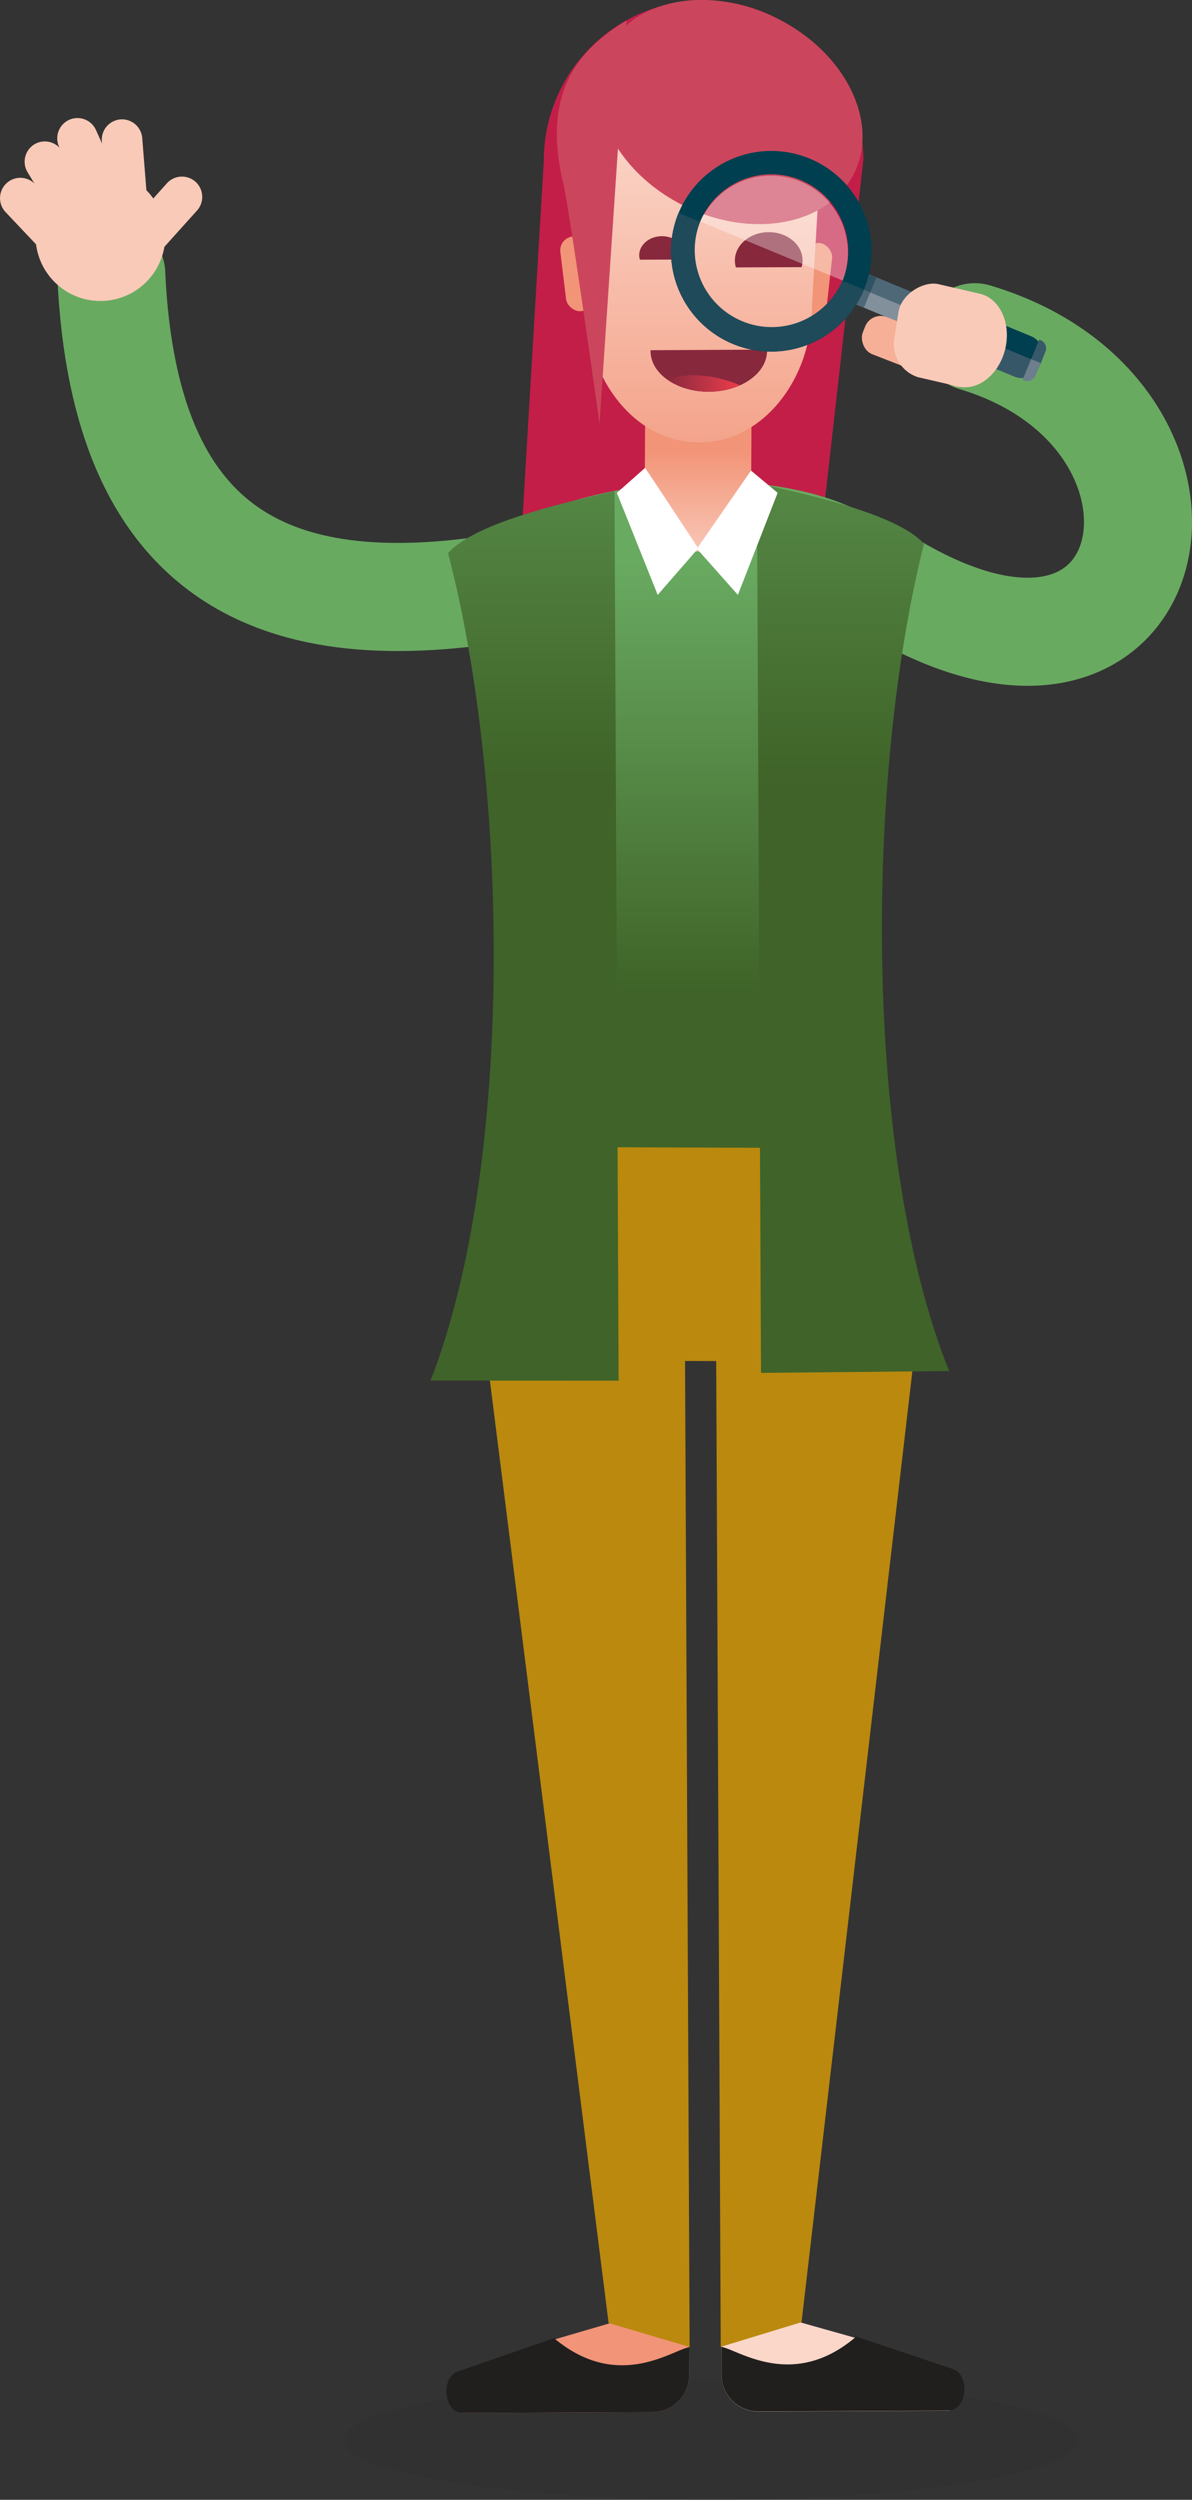 <svg xmlns="http://www.w3.org/2000/svg" xmlns:xlink="http://www.w3.org/1999/xlink" viewBox="0 0 272.13 570.23"><rect x="0" y="0" width="272.13" height="570.23" fill="#333333" stroke="none"/><defs><linearGradient id="linear-gradient" x1="188.63" y1="132.95" x2="188.63" y2="400.68" gradientTransform="translate(-30.62 -5.15)" gradientUnits="userSpaceOnUse"><stop offset="0" stop-color="#69aa61"/><stop offset=".37" stop-color="#3f6328"/></linearGradient><linearGradient id="linear-gradient-2" x1="-9445.58" y1="837.21" x2="-9445.58" y2="831.7" gradientTransform="matrix(-1.04 0 0 1.04 -9698.35 -271.84)" gradientUnits="userSpaceOnUse"><stop offset="0" stop-color="#fbd7ca"/><stop offset=".97" stop-color="#f29478"/></linearGradient><linearGradient id="linear-gradient-3" x1="-9322.02" y1="837.21" x2="-9322.02" y2="831.7" gradientTransform="matrix(1.04 0 0 1.04 9883.9 -362.48)" xlink:href="#linear-gradient-2"/><linearGradient id="linear-gradient-4" x1="148.9" y1="48.89" x2="148.9" y2="411.71" xlink:href="#linear-gradient"/><linearGradient id="linear-gradient-5" x1="-745.31" y1="47.27" x2="-745.31" y2="410.08" gradientTransform="matrix(-1 0 0 1 -551.57 -2.74)" xlink:href="#linear-gradient"/><linearGradient id="linear-gradient-6" x1="195.21" y1="137.17" x2="195.21" y2="99.7" gradientTransform="matrix(1 0 -.01 1 -35.08 -4.01)" gradientUnits="userSpaceOnUse"><stop offset="0" stop-color="#fbd7ca"/><stop offset=".81" stop-color="#f29478"/></linearGradient><linearGradient id="linear-gradient-7" x1="191.14" y1="31.95" x2="191.14" y2="131.68" gradientTransform="translate(-30.62 -5.15)" xlink:href="#linear-gradient-2"/><linearGradient id="linear-gradient-8" x1="-445.07" y1="93.49" x2="-428.54" y2="93.49" gradientTransform="matrix(-1 0 0 1 -276.62 -4.01)" gradientUnits="userSpaceOnUse"><stop offset="0" stop-color="#e83d4b"/><stop offset="1" stop-color="#87283d"/></linearGradient><style>.cls-1{fill:#facab8}.cls-4{fill:#ba890e}.cls-7{fill:#201f1d}.cls-11{fill:#f29478}.cls-14{fill:#87283d}.cls-15{fill:#fff}.cls-17{fill:#cb465c}.cls-19{fill:#4e6878}.cls-21{fill:#2f5363}.cls-22{fill:#003f4f}</style></defs><g id="Layer_2" data-name="Layer 2"><g id="Layer_1-2" data-name="Layer 1"><path class="cls-1" d="M6.29 39.28l10.59 17.44c1.32 2.17 3.3 2.35 5.48 1 2.17-1.32 4-3.21 2.69-5.39L14.19 34.48a4.64 4.64 0 00-6.35-1.55 4.64 4.64 0 00-1.55 6.35z"/><path class="cls-1" d="M13.47 33.44l8.35 18.62c1 2.32 3 2.74 5.3 1.7 2.32-1 4.39-2.69 3.35-5l-8.56-19.1a4.64 4.64 0 00-6.11-2.33 4.64 4.64 0 00-2.33 6.11z"/><path class="cls-1" d="M38.06 41.86L24.44 57.05c-1.7 1.89-1.3 3.84.6 5.54 1.89 1.69 4.24 2.91 5.93 1L45 48a4.65 4.65 0 00-.36-6.53 4.64 4.64 0 00-6.58.39z"/><path class="cls-1" d="M23.25 32.21l1.62 20.34c.2 2.54 1.89 3.59 4.43 3.38 2.53-.2 5-1.06 4.83-3.6l-1.66-20.85a4.64 4.64 0 00-5-4.24 4.64 4.64 0 00-4.22 4.97z"/><g id="Lehrerin_1" data-name="Lehrerin 1"><path d="M186.3 132.05l10.81-95.67A36.57 36.57 0 00160.46.07a36.58 36.58 0 00-36.31 36.64l-5.73 96.14z" fill="#c31e48"/><path d="M25.4 62.46c3 67 39.9 80.95 94.6 70.69m102.54-56.22c60.6 18.08 43.66 99.18-24.66 53.33" fill="none" stroke="#69aa61" stroke-linecap="round" stroke-linejoin="round" stroke-width="24.66"/><path class="cls-4" d="M208.61 310.61c3.09-19.74-3.27-42.18-8.15-49.18l-81.82-.35c-11.48 18.48-9.22 31-7.31 49.24z"/><path d="M201.19 261.93c-22.07-44.56-3.63-98.6 5.95-137.39-21.77-23.42-81.49-15.46-97.07.45 13.78 46.62 26.5 92.87 7.22 136.62z" fill="url(#linear-gradient)"/><path d="M148.79 550.22a8.39 8.39 0 008.53-8.25l-.06-12.22-17.59.08-12.94 3.78c-3.77 1.74-25.27 16.83-21.08 16.81z" fill="url(#linear-gradient-2)"/><path class="cls-7" d="M126.49 533.36l-22.23 7.69c-3.77 1.74-2.8 9.39 1.39 9.37l43.14-.2a8.39 8.39 0 008.53-8.25v-6.55c-3.89.68-16.32 10.11-30.83-2.06z"/><path class="cls-4" d="M157.44 535.37l-1.06-227.8-45.44.21 28 222.13 18.5 5.46z"/><path d="M173.32 550.11a8.39 8.39 0 01-8.6-8.17l-.06-12.23 17.6-.08 13 3.66c3.79 1.71 25.43 16.6 21.24 16.62z" fill="url(#linear-gradient-3)"/><path class="cls-7" d="M195.47 533l22.3 7.48c3.79 1.71 2.89 9.37-1.3 9.39l-43.15.2a8.39 8.39 0 01-8.6-8.17v-6.55c3.83.65 16.37 9.99 30.75-2.35z"/><path class="cls-4" d="M164.54 535.34l-1.05-227.8 45.44-.21-25.94 222.38-18.45 5.63z"/><path d="M141.23 314.94l-.94-202.89c-13.24 2.89-32.39 7.65-38 14.13 13.81 52.68 15.27 139.32-4 188.74z" fill="url(#linear-gradient-4)"/><path d="M173.74 313.17l-.94-202.89c13.27 2.77 32.47 7.35 38.14 13.77-13.32 52.82-14 139.46 5.74 188.7z" fill="url(#linear-gradient-5)"/><rect class="cls-11" x="128.56" y="53.89" width="6.3" height="17.14" rx="3.15" ry="3.15" transform="rotate(-6.92 131.759 62.497)"/><rect class="cls-11" x="183.08" y="55.39" width="6.3" height="17.14" rx="3.15" ry="3.15" transform="rotate(6.36 186.175 63.951)"/><path d="M159.2 125.8c-6.7 0-12.09-6.64-12-14.9l.09-17.32 24.29-.11-.1 17.32c-.12 8.26-5.59 14.98-12.28 15.01z" fill="url(#linear-gradient-6)"/><path d="M133.65 25.19c-.08 1-.12 2-.11 3l.19 41.43c.08 17.26 11.63 31.33 25.67 31.27h.6c14-.06 25.46-14.24 25.37-31.25l2.42-41.38c0-1.3-2.65-2.36-2.74-3.32z" fill="url(#linear-gradient-7)"/><path class="cls-14" d="M156.15 59.2a3.63 3.63 0 00.15-1c0-2.4-2.34-4.33-5.21-4.32s-5.17 2-5.16 4.36a3.59 3.59 0 00.16 1zM183 60.94a5.38 5.38 0 00.22-1.55c0-3.57-3.48-6.45-7.75-6.43s-7.71 2.93-7.7 6.5A5.76 5.76 0 00168 61z"/><path class="cls-15" d="M147.26 106.73c1.17 1.65 12.15 18.35 12.15 18.35l-9.26 10.62-9.32-23.27z"/><path class="cls-15" d="M171.45 107.34l-12.35 17.83 9.36 10.53 9.07-23.28-6.08-5.08z"/><path class="cls-14" d="M175.12 79.75V80c0 5.13-5.91 9.32-13.25 9.36s-13.32-4.1-13.35-9.24v-.23z"/><path d="M160.11 85.66a28.6 28.6 0 016.81 1.43 16.6 16.6 0 012 .82 17.78 17.78 0 01-7 1.43 16.47 16.47 0 01-9.53-2.76 18.51 18.51 0 017.72-.92z" fill="url(#linear-gradient-8)"/><path class="cls-17" d="M128.25 40.42c1.13 2.57 8.62 56.21 8.62 56.21l6.17-92c-10.8 6.72-18.98 15.79-14.79 35.79z"/><ellipse class="cls-17" cx="166.76" cy="25.57" rx="23.88" ry="31.52" transform="rotate(-63.59 166.742 25.576)"/><circle class="cls-1" cx="22.92" cy="53.84" r="14.81" transform="rotate(-49.45 22.927 53.843)"/><path class="cls-1" d="M1.26 48.37l14 14.8C17.05 65 19 64.77 20.87 63c1.85-1.74 3.25-4 1.5-5.83L8 42a4.63 4.63 0 00-6.53-.18 4.64 4.64 0 00-.21 6.55z"/><ellipse cx="162.37" cy="556.58" rx="83.84" ry="13.65" fill="#211f1e" opacity=".1"/></g><path class="cls-19" transform="rotate(112.49 203.645 66.774)" d="M201.76 59.5h3.77v14.54h-3.77z"/><path transform="rotate(112.49 202.219 70.219)" fill="#82909c" d="M200.33 62.94h3.77v14.54h-3.77z"/><path class="cls-21" transform="rotate(-67.51 198.322 64.57)" d="M196.45 63.43h3.77v2.28h-3.77z"/><path class="cls-19" transform="rotate(-67.51 196.898 68.013)" d="M195.02 66.87h3.77v2.28h-3.77z"/><path class="cls-22" d="M226.21 59.69h.79v30.45h-2a3.15 3.15 0 01-3.18-3.14V64.08a4.39 4.39 0 014.39-4.39z" transform="rotate(112.49 224.39 74.924)"/><path d="M220 64.14h.74a4.39 4.39 0 014.39 4.39V90.2a4.39 4.39 0 01-4.39 4.39H220V64.14z" transform="rotate(112.49 222.547 79.37)" fill="#365767"/><path class="cls-21" d="M211 72.16l-1.68-.7 1.4-3.39a1.46 1.46 0 011.91-.79l.33.14z"/><path d="M237.25 77.47l.3.12a2 2 0 011.11 2.66l-1.19 2.86-2.18-.9z" fill="#385969"/><path d="M209.18 76.61l-.34-.14a1.47 1.47 0 01-.79-1.91l1.41-3.39 1.68.7zm26.23 5.31l2.18.9-1.18 2.86a2 2 0 01-2.66 1.1l-.3-.12z" fill="#6d7f8c"/><path class="cls-22" d="M167.32 78.47a22.89 22.89 0 10-12.39-29.9 22.89 22.89 0 0012.39 29.9zm2-4.9a17.58 17.58 0 1123-9.52 17.59 17.59 0 01-22.97 9.52z"/><path d="M154.92 48.59l4.91 2a17.58 17.58 0 0032.48 13.45l4.91 2a22.89 22.89 0 01-42.3-17.51z" fill="#1f4a5a"/><path d="M192.39 64l-32.48-13.44A17.58 17.58 0 01192.39 64z" opacity=".34" fill="#fff"/><rect x="196.29" y="75.64" width="27.56" height="9.1" rx="3.82" ry="3.82" transform="rotate(21.28 210.092 80.197)" fill="#f6b097"/><path class="cls-1" d="M223.68 67l-9.42-2.18c-3.2-.74-8.12 1.93-9.07 6l-1 6.22a7.92 7.92 0 005.39 9l9.23 2.13c4.56 1.06 9.36-2.84 10.71-8.7 1.32-5.8-1.28-11.41-5.84-12.47z"/></g></g></svg>